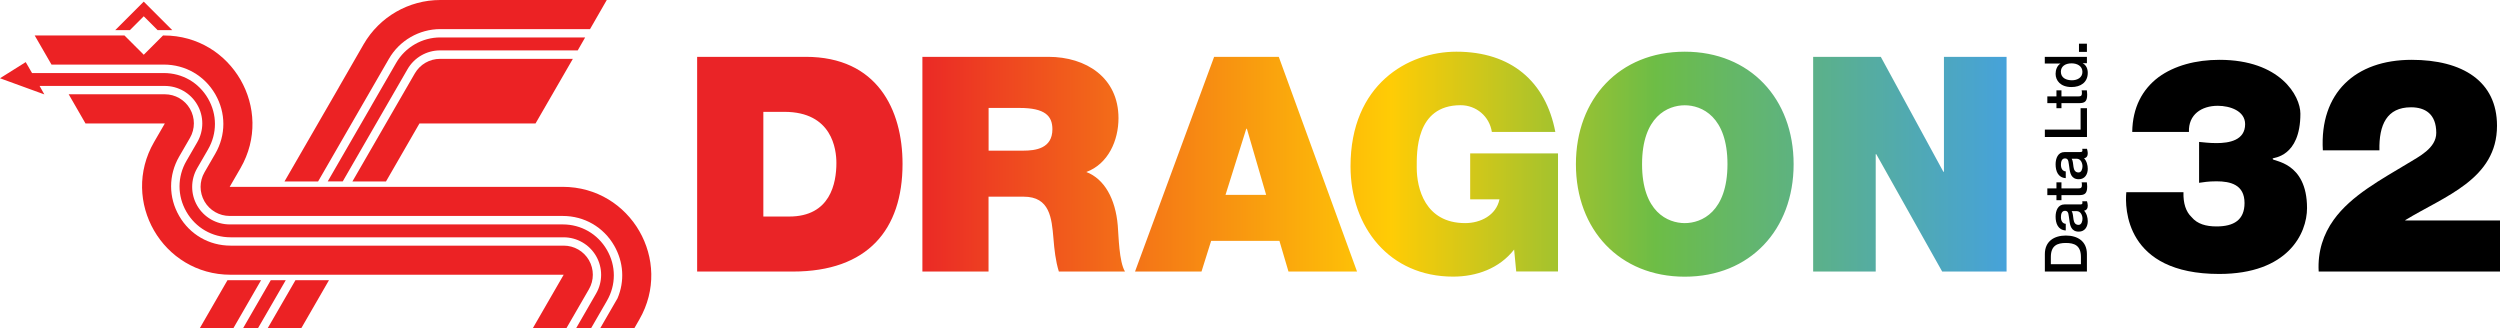 <?xml version="1.0" encoding="utf-8"?>
<!-- Generator: Adobe Illustrator 25.0.0, SVG Export Plug-In . SVG Version: 6.00 Build 0)  -->
<svg version="1.1" id="Layer_1" xmlns="http://www.w3.org/2000/svg" xmlns:xlink="http://www.w3.org/1999/xlink" x="0px" y="0px"
	 viewBox="0 0 3840 504.4" style="enable-background:new 0 0 3840 504.4;" xml:space="preserve">
<style type="text/css">
	.st0{fill:#EC2224;}
	.st1{fill:#FFFFFF;}
	.st2{fill:url(#SVGID_1_);}
	.st3{fill:url(#SVGID_2_);}
	.st4{fill:url(#SVGID_3_);}
	.st5{fill:url(#SVGID_4_);}
	.st6{fill:url(#SVGID_5_);}
	.st7{fill:url(#SVGID_6_);}
	.st8{fill:url(#SVGID_7_);}
	.st9{fill:url(#SVGID_8_);}
	.st10{fill:url(#SVGID_9_);}
	.st11{fill:url(#SVGID_10_);}
	.st12{fill:url(#SVGID_11_);}
	.st13{fill:url(#SVGID_12_);}
	.st14{fill:url(#SVGID_13_);}
	.st15{fill:url(#SVGID_14_);}
	.st16{fill:url(#SVGID_15_);}
	.st17{fill:url(#SVGID_16_);}
	.st18{fill:url(#SVGID_17_);}
	.st19{fill:url(#SVGID_18_);}
	.st20{fill:url(#SVGID_19_);}
	.st21{fill:url(#SVGID_20_);}
	.st22{fill:url(#SVGID_21_);}
	.st23{fill:url(#SVGID_22_);}
	.st24{fill:url(#SVGID_23_);}
	.st25{fill:url(#SVGID_24_);}
	.st26{fill:url(#SVGID_25_);}
	.st27{fill:url(#SVGID_26_);}
	.st28{fill:url(#SVGID_27_);}
	.st29{fill:url(#SVGID_28_);}
	.st30{fill:url(#SVGID_29_);}
	.st31{fill:url(#SVGID_30_);}
	.st32{fill:url(#SVGID_31_);}
	.st33{fill:url(#SVGID_32_);}
	.st34{fill:url(#SVGID_33_);}
	.st35{fill:url(#SVGID_34_);}
	.st36{fill:url(#SVGID_35_);}
	.st37{fill:url(#SVGID_36_);}
	.st38{fill:url(#SVGID_37_);}
	.st39{fill:url(#SVGID_38_);}
</style>
<g>
	<g>
		<polygon class="st0" points="438.9,430.4 396.1,504.4 373.2,504.4 415.9,430.4 		"/>
		<path class="st0" d="M526.4,278.7L626,106.2c10.3-17.8,29.3-28.8,49.9-28.8h211.5l11.4-19.9h-145l-77.5,0
			c-27.9,0-53.9,15-67.8,39.1l-37.6,65.1l-1.1,2l-66.4,114.9H526.4z"/>
		<g>
			<path class="st0" d="M932,0L753.8,0l0,0h-77.5c-48.5,0-93.4,25.9-117.7,67.9L521.1,133l-1.1,2l-83,143.7h51.6L597.4,90.3
				c16.2-28.1,46.5-45.6,79-45.6h229.9L932,0z"/>
			<path class="st0" d="M644.3,189.6h178.3l57.3-99.2h-204c-16,0-30.7,8.5-38.7,22.3l-95.9,166h51.6L644.3,189.6z"/>
			<polygon class="st0" points="505.3,430.4 462.6,504.4 411,504.4 453.8,430.4 			"/>
			<polygon class="st0" points="349.4,430.4 306.7,504.4 358.3,504.4 401,430.4 			"/>
		</g>
		<path class="st0" d="M131.3,189.6h121.9l-16.6,28.7C184.3,308.8,249.7,422,354.2,422h0l511.6,0l-47.5,82.3h51.6l34.7-60
			c8-13.8,8-30.8,0-44.7c-8-13.8-22.7-22.3-38.7-22.3H354.2c-33,0-62.5-17-79-45.6c-16.5-28.5-16.5-62.6,0-91.2l16.6-28.7
			c8-13.8,8-30.8,0-44.7c-8-13.8-22.7-22.3-38.7-22.3H105.5L131.3,189.6z"/>
		<path class="st0" d="M79.1,99.2h172.6c33,0,62.5,17,79,45.6c16.5,28.6,16.5,62.6,0,91.2l-16.6,28.7c-8,13.8-8,30.8,0,44.7
			c8,13.8,22.7,22.3,38.7,22.3l511.6,0c33,0,62.5,17,79,45.6c14.5,25.2,16.3,54.7,5.1,80.9l-26.7,46.2h52.4l7.8-13.6
			c52.3-90.6-13.1-203.8-117.7-203.8l-276.3,0H432.2l-79.4,0l16.6-28.7c52.3-90.6-13.1-203.8-117.7-203.8h-1.3l-29.6,29.6
			l-29.6-29.6H53.3L79.1,99.2z"/>
		<g>
			<polygon class="st0" points="199.5,46.3 220.8,25 242.1,46.3 264.6,46.3 220.8,2.5 177,46.3 			"/>
		</g>
		<path class="st0" d="M68.1,145L0,120.2l39.5-24.8l9.7,16.8h202.5c28.3,0,53.6,14.6,67.8,39.1c14.2,24.5,14.2,53.8,0,78.3
			l-16.6,28.7c-10.3,17.8-10.3,39.8,0,57.6c10.3,17.8,29.3,28.8,49.9,28.8l511.6,0c28.3,0,53.6,14.6,67.8,39.1
			c14.2,24.5,14.2,53.8,0,78.3l-24.5,42.4h-23l30.9-53.6c10.3-17.8,10.3-39.8,0-57.6c-10.3-17.8-29.3-28.8-49.9-28.8H510.1H354.2
			c-28.3,0-53.6-14.6-67.8-39.1c-14.2-24.5-14.2-53.8,0-78.3l16.6-28.7c10.3-17.8,10.3-39.8,0-57.6C292.7,143,273.7,132,253.1,132
			H60.8L68.1,145z"/>
	</g>
	<g>
		<g>
			<g>
				<path d="M3140.9,417.1v-26.8c0-19.9,14.5-28.5,32.3-28.5c17.8,0,32.3,8.6,32.3,28.5v26.8H3140.9z M3196.3,405.8v-11.1
					c0-17.7-10.1-21.5-23.1-21.5c-13,0-23.1,3.8-23.1,21.5v11.1H3196.3z"/>
				<path d="M3195.1,314c2.5,0,3.5-0.5,3.5-2.4c0-0.6,0-1.5-0.2-2.5h7.2c0.5,1.5,1.2,4.8,1.2,6.5c0,4.2-1.4,7.2-5.7,8
					c4,4.1,5.7,10.7,5.7,16.2c0,8.4-4.5,16-13.7,16c-11.7,0-13.6-9.3-14.6-18c-1.4-7.4-0.5-14-6.6-14c-5.3,0-6.3,5.5-6.3,9.7
					c0,5.8,2.4,9.9,7.4,10.3V354c-12-0.7-15.6-11-15.6-21.3c0-9.1,3.7-18.7,13.6-18.7H3195.1z M3182.1,324.3c2.1,3.2,2,8.2,2.8,12.7
					c0.7,4.4,2.4,8.4,7.8,8.4c4.6,0,6-5.9,6-9.5c0-4.5-2.4-11.6-8.9-11.6H3182.1z"/>
				<path d="M3158.7,307.5v-7.8h-14v-10.3h14v-9.3h7.7v9.3h25c4.3,0,6.4-0.4,6.4-5c0-1.4,0-2.9-0.4-4.3h8c0.2,2.3,0.5,4.4,0.5,6.7
					c0,10.8-4.2,12.8-11.9,12.9h-27.6v7.8H3158.7z"/>
				<path d="M3195.1,233.5c2.5,0,3.5-0.5,3.5-2.4c0-0.6,0-1.4-0.2-2.5h7.2c0.5,1.5,1.2,4.8,1.2,6.5c0,4.2-1.4,7.2-5.7,8
					c4,4.1,5.7,10.7,5.7,16.2c0,8.4-4.5,16-13.7,16c-11.7,0-13.6-9.3-14.6-18c-1.4-7.4-0.5-14-6.6-14c-5.3,0-6.3,5.5-6.3,9.7
					c0,5.8,2.4,9.9,7.4,10.3v10.3c-12-0.7-15.6-11-15.6-21.3c0-9.1,3.7-18.7,13.6-18.7H3195.1z M3182.1,243.8
					c2.1,3.2,2,8.1,2.8,12.7c0.7,4.4,2.4,8.4,7.8,8.4c4.6,0,6-5.9,6-9.5c0-4.5-2.4-11.6-8.9-11.6H3182.1z"/>
				<path d="M3140.9,210.4v-11.3h54.9v-32.9h9.8v44.2H3140.9z"/>
				<path d="M3158.7,166.2v-7.8h-14v-10.3h14v-9.3h7.7v9.3h25c4.3,0,6.4-0.4,6.4-5c0-1.5,0-2.9-0.4-4.3h8c0.2,2.3,0.5,4.4,0.5,6.7
					c0,10.8-4.2,12.8-11.9,12.9h-27.6v7.8H3158.7z"/>
				<path d="M3205.5,87.3v9.8h-6.3v0.2c5.3,2.7,7.6,8.6,7.6,14.5c0,14.8-11,21.9-25,21.9c-16.9,0-24.4-10-24.4-20.3
					c0-5.9,2.2-12.4,7.3-15.6v-0.2h-23.9V87.3H3205.5z M3198.6,110.4c0-9.2-8.4-13.1-16.6-13.1c-10.3,0-16.5,5-16.5,12.9
					c0,9.7,8.6,13.1,17,13.1C3190.7,123.3,3198.6,119.3,3198.6,110.4z"/>
			</g>
			<path d="M3193.3,79.6V67.1h12.2v12.6H3193.3z"/>
		</g>
		<g>
			<g>
				<linearGradient id="SVGID_1_" gradientUnits="userSpaceOnUse" x1="1070.843" y1="252.188" x2="3082.003" y2="252.188">
					<stop  offset="0.16" style="stop-color:#EA2427"/>
					<stop  offset="0.53" style="stop-color:#FFCC05"/>
					<stop  offset="0.732" style="stop-color:#6DBD46"/>
					<stop  offset="1" style="stop-color:#46A2DA"/>
				</linearGradient>
				<path class="st2" d="M1237.6,87.3h-166.8v329.8h146.9c115,0,168.6-64.2,168.6-165.4C1386.3,168.6,1347.5,87.3,1237.6,87.3z
					 M1212.2,332.6h-39.7V171.8h32.3c73.5,0,79.9,57.7,79.9,78.5C1284.7,281.3,1275.5,332.6,1212.2,332.6z M1668.6,264.2
					c33.7-12.5,49.4-48.5,49.4-82.7c0-62.4-49.9-94.2-107.6-94.2h-193.6v329.8h101.6v-115h54c40.2,0,43,32.8,45.7,64.2
					c1.4,17.1,3.2,34.2,8.3,50.8h101.6c-9.2-15.2-9.7-54.5-11.1-70.7C1713.4,305.3,1696.3,274.8,1668.6,264.2z M1571.6,231.4h-53.1
					v-65.6h47.6c38.8,0,50.4,12,50.4,32.8C1616.4,228.2,1590.5,231.4,1571.6,231.4z M1864.9,87.3l-121.5,329.8h102.1l14.8-47.1
					h104.9l13.9,47.1h105.3L1964.2,87.3H1864.9z M1882.4,299.3l31.9-101.6h0.9l29.6,101.6H1882.4z M2258.4,306.2h44.8
					c-5.1,24.5-29.1,36.5-52.7,36.5c-61.9,0-74.4-54-74.4-85c0-22.6-2.3-96.1,67.4-96.1c24,0,44.3,17.1,48,41.1h97.5
					c-14.8-77.6-67.9-123.3-152-123.3c-74.4,0-162.6,50.3-162.6,176c0,93.8,60,169.5,157.5,169.5c36,0,71.1-12.5,93.8-41.6l3.2,33.7
					h64.2V235.6h-134.9V306.2z M2587.8,79.4c-100.2,0-167.2,72.1-167.2,172.8c0,100.7,67,172.8,167.2,172.8
					c100.2,0,167.2-72.1,167.2-172.8C2755,151.5,2688,79.4,2587.8,79.4z M2587.8,342.7c-25.9,0-65.6-17.1-65.6-90.5
					c0-73.4,39.7-90.5,65.6-90.5c25.9,0,65.6,17.1,65.6,90.5C2653.3,325.6,2613.6,342.7,2587.8,342.7z M2985.9,87.3v176.5h-0.9
					l-96.1-176.5H2785v329.8h96.1V236.9h0.9l101.2,180.2h98.9V87.3H2985.9z"/>
			</g>
		</g>
		<g>
			<path d="M3275.1,202.8c0.5-37.9,15.7-65.6,40.2-84.1c24.5-18,57.7-26.8,93.8-26.8c93.3,0,124.3,55.4,124.3,82.7
				c0,67.4-42.5,67.4-42.5,68.8v0.9c0,3.7,52.7,3.7,52.7,75.3c0,39.3-29.6,101.2-134.9,101.2c-144.6,0-145-101.6-142.7-125.6h87.8
				c-0.5,17.1,3.7,30,12.5,38.3c8.8,10.6,22.2,14.3,38.3,14.3c26.3,0,43-9.7,43-36c0-28.2-21.7-33.3-43-33.3
				c-13.4,0-19.9,1.4-26.8,2.3V218c6.9,0.5,14.3,1.8,26.8,1.8c19.4,0,43.9-4.2,43.9-29.1c0-20.3-23.1-28.2-42-28.2
				c-24.9,0-45.3,13.4-44.3,40.2H3275.1z"/>
			<path d="M3567.9,230.9c-5.1-88.2,49.9-139,136.3-139c78.1,0,131.2,32.8,131.2,101.2c0,82.2-80.4,108.1-140.9,145v0.5H3840v78.5
				h-278.5c-1.8-31,7.4-57.7,23.1-79.5c26.8-37.4,73-61.9,114.1-86.8c16.6-10.2,43.4-23.1,43.4-46.7c0-29.1-17.1-39.3-38.8-39.3
				c-37,0-49.4,26.8-48.5,66.1H3567.9z"/>
		</g>
	</g>
</g>
</svg>
